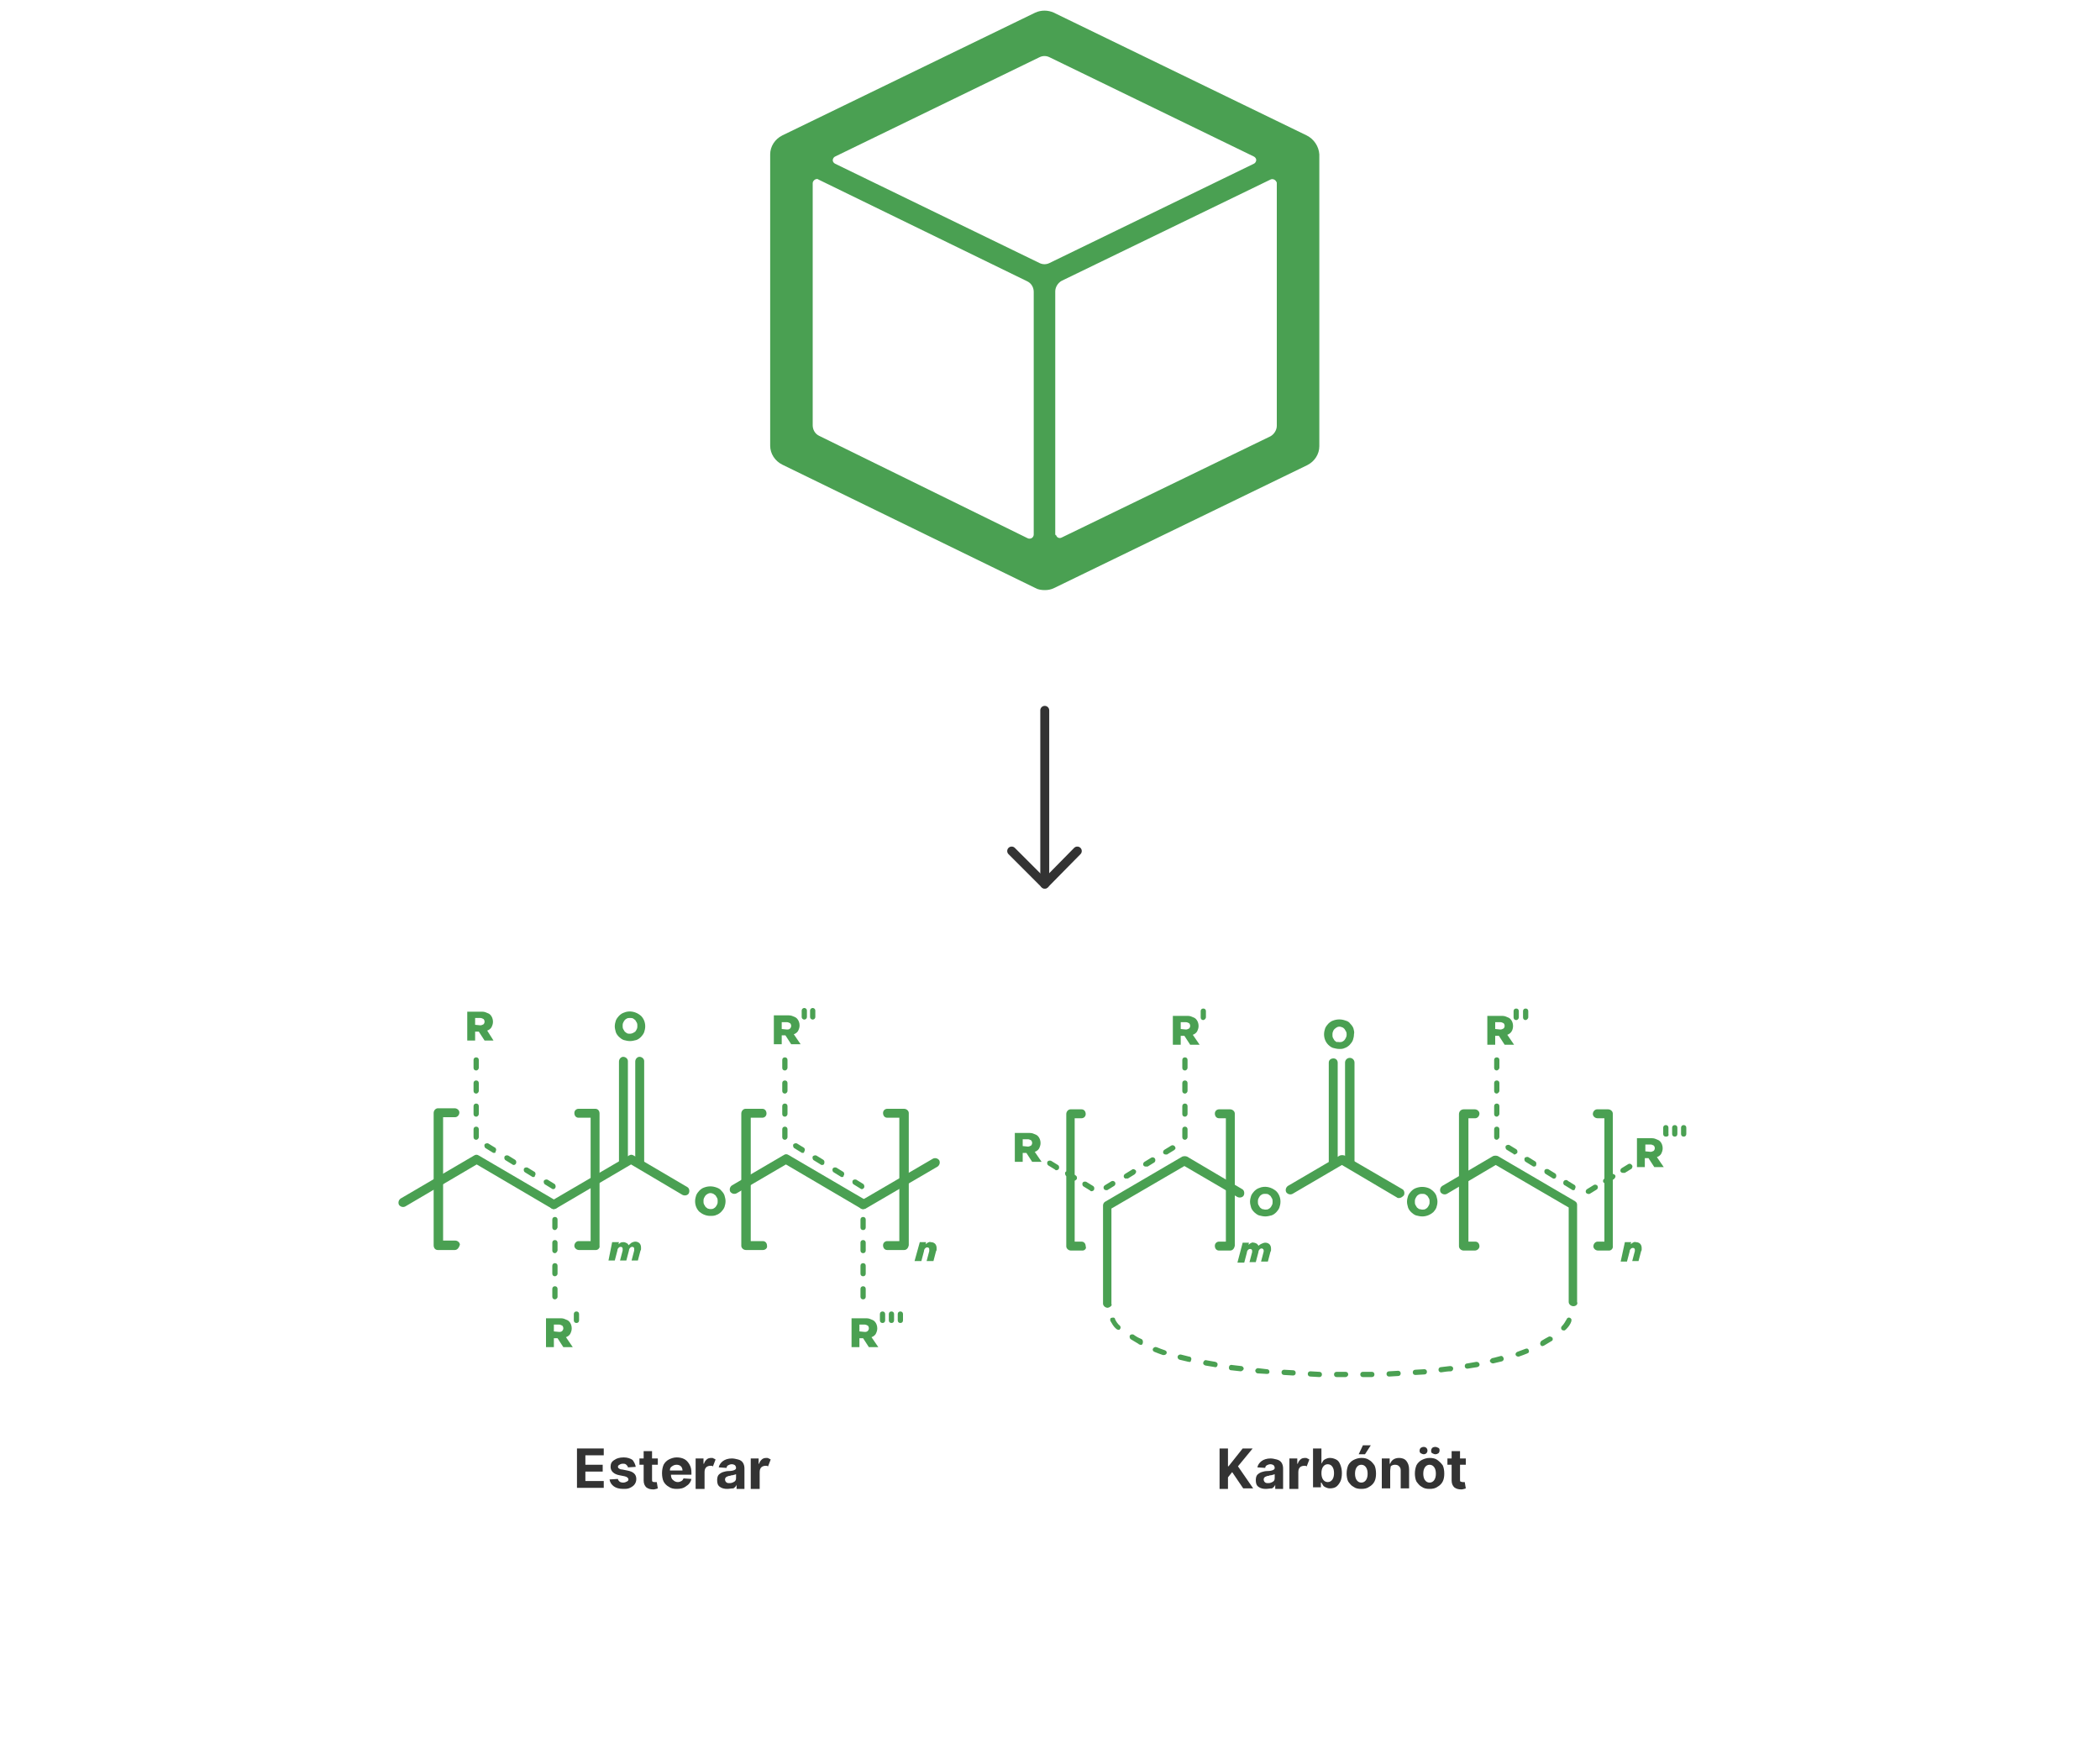 <?xml version="1.0" encoding="utf-8"?>
<!-- Generator: Adobe Illustrator 23.0.6, SVG Export Plug-In . SVG Version: 6.00 Build 0)  -->
<svg version="1.1" id="Layer_1" xmlns="http://www.w3.org/2000/svg" xmlns:xlink="http://www.w3.org/1999/xlink" x="0px" y="0px"
	 viewBox="0 0 400 332" style="enable-background:new 0 0 400 332;" xml:space="preserve">
<style type="text/css">
	.st0{fill:#4AA052;}
	.st1{fill:none;stroke:#333333;stroke-width:1.7;stroke-linecap:round;stroke-linejoin:round;}
	.st2{fill:none;stroke:#4AA052;stroke-linecap:round;stroke-linejoin:round;}
	.st3{enable-background:new    ;}
	.st4{fill:#333333;}
</style>
<title>gefn-mynd-03-is-04</title>
<g id="teikningar">
	<path class="st0" d="M248.9,25.8L200.7,2.4c-1.1-0.5-2.4-0.5-3.5,0L149,25.8c-1.4,0.7-2.3,2.1-2.3,3.6v55.5c0,1.5,0.9,2.9,2.3,3.6
		l48.2,23.5c0.5,0.3,1.2,0.4,1.8,0.4l0,0c0.6,0,1.2-0.1,1.8-0.4l48.2-23.4c1.4-0.7,2.3-2.1,2.3-3.6V29.4
		C251.2,27.9,250.3,26.5,248.9,25.8z M199.9,10.9l38.9,18.9c0.4,0.2,0.6,0.6,0.4,1c-0.1,0.2-0.2,0.3-0.4,0.4l-38.9,18.9
		c-0.6,0.3-1.3,0.3-1.9,0l-38.9-18.9c-0.4-0.2-0.6-0.6-0.4-1c0.1-0.2,0.2-0.3,0.4-0.4L198,10.9C198.6,10.6,199.3,10.6,199.9,10.9z
		 M155.9,34.2l39.8,19.4c0.8,0.4,1.2,1.2,1.2,2v46.2c0,0.4-0.3,0.8-0.8,0.8c-0.1,0-0.2,0-0.4-0.1L156,83c-0.8-0.4-1.2-1.2-1.2-2
		V34.9c0-0.4,0.4-0.8,0.8-0.8C155.7,34.1,155.8,34.1,155.9,34.2z M201,101.7V55.5c0-0.8,0.5-1.6,1.2-2L242,34.2
		c0.4-0.2,0.9,0,1.1,0.4c0.1,0.1,0.1,0.2,0.1,0.3v46.2c0,0.8-0.5,1.6-1.2,2l-39.8,19.3c-0.4,0.2-0.9,0-1-0.4
		C201,101.9,201,101.8,201,101.7z"/>
	<line class="st1" x1="199" y1="135.3" x2="199" y2="168.4"/>
	<polyline class="st1" points="205.2,162.1 199,168.4 192.7,162.1 	"/>
	<path class="st0" d="M105.5,230.3c-0.1,0-0.3,0-0.4-0.1l-14.3-8.4l-13.6,8c-0.4,0.2-0.9,0.1-1.2-0.3c-0.2-0.4-0.1-0.9,0.3-1.2l0,0
		l14-8.2c0.3-0.2,0.6-0.2,0.9,0l14.7,8.6c0.4,0.2,0.5,0.8,0.3,1.2C106,230.2,105.7,230.3,105.5,230.3L105.5,230.3z"/>
	<path class="st0" d="M105.5,230.3c-0.3,0-0.6-0.2-0.7-0.4c-0.2-0.4-0.1-0.9,0.3-1.2c0,0,0,0,0,0l14.7-8.6c0.3-0.2,0.6-0.2,0.9,0
		l10.2,6c0.4,0.2,0.5,0.8,0.3,1.2c-0.2,0.4-0.8,0.5-1.2,0.3l-9.8-5.8l-14.3,8.4C105.8,230.2,105.6,230.3,105.5,230.3z"/>
	<path class="st0" d="M164.4,230.3c-0.2,0-0.3,0-0.4-0.1l-14.3-8.4l-9.4,5.5c-0.4,0.2-0.9,0.1-1.2-0.3c-0.2-0.4-0.1-0.9,0.3-1.2l0,0
		l9.9-5.8c0.3-0.2,0.6-0.2,0.9,0l14.7,8.6c0.4,0.2,0.5,0.8,0.3,1.2C165,230.1,164.7,230.3,164.4,230.3L164.4,230.3z"/>
	<path class="st0" d="M164.4,230.3c-0.5,0-0.8-0.4-0.8-0.9c0-0.3,0.2-0.6,0.4-0.7l13.7-8c0.4-0.2,0.9-0.1,1.2,0.3
		c0.2,0.4,0.1,0.9-0.3,1.2l-13.7,8C164.7,230.3,164.6,230.3,164.4,230.3z"/>
	<path class="st0" d="M86.6,238.1h-3.2c-0.5,0-0.8-0.4-0.8-0.9l0,0v-25.2c0-0.5,0.4-0.9,0.8-0.9c0,0,0,0,0,0h3.2
		c0.5,0,0.9,0.4,0.9,0.8c0,0.5-0.4,0.9-0.8,0.9c0,0,0,0,0,0h-2.3v23.5h2.3c0.5,0,0.9,0.4,0.9,0.8C87.4,237.7,87.1,238.1,86.6,238.1
		C86.6,238.1,86.6,238.1,86.6,238.1z"/>
	<path class="st0" d="M113.5,238.1h-3.2c-0.5,0-0.9-0.4-0.9-0.8c0-0.5,0.4-0.9,0.8-0.9c0,0,0,0,0,0h2.3v-23.5h-2.3
		c-0.5,0-0.8-0.4-0.8-0.9c0-0.5,0.4-0.8,0.8-0.8h3.2c0.5,0,0.8,0.4,0.8,0.9l0,0v25.2C114.3,237.7,113.9,238.1,113.5,238.1z"/>
	<path class="st0" d="M145.3,238.1h-3.2c-0.5,0-0.9-0.4-0.9-0.8v0v-25.2c0-0.5,0.4-0.9,0.8-0.9h0h3.2c0.5,0,0.8,0.4,0.8,0.9
		c0,0.5-0.4,0.8-0.8,0.8H143v23.5h2.3c0.5,0,0.8,0.4,0.8,0.9C146.2,237.7,145.8,238.1,145.3,238.1L145.3,238.1z"/>
	<path class="st0" d="M172.2,238.1H169c-0.5,0-0.8-0.4-0.8-0.9c0-0.5,0.4-0.8,0.8-0.8h2.3v-23.5H169c-0.5,0-0.8-0.4-0.8-0.9
		c0-0.5,0.4-0.8,0.8-0.8h3.2c0.5,0,0.9,0.4,0.9,0.8v0v25.2C173,237.7,172.7,238.1,172.2,238.1z"/>
	<path class="st0" d="M89,192.7h2.6c0.4,0,0.7,0,1.1,0.2c0.3,0.1,0.5,0.2,0.7,0.4c0.3,0.3,0.5,0.8,0.5,1.3l0,0
		c0,0.4-0.1,0.7-0.3,1.1c-0.2,0.3-0.5,0.5-0.8,0.6l1.2,1.9h-1.7l-1.1-1.7h-0.7v1.7H89V192.7z M91.5,195.3c0.2,0,0.4-0.1,0.6-0.2
		c0.1-0.1,0.2-0.3,0.2-0.5l0,0c0-0.2-0.1-0.4-0.2-0.5c-0.2-0.1-0.4-0.2-0.6-0.2h-1v1.3L91.5,195.3z"/>
	<path class="st0" d="M116.6,236.6h1.3l-0.1,0.4c0.1-0.1,0.3-0.2,0.4-0.3c0.2-0.1,0.4-0.1,0.6-0.1c0.2,0,0.4,0.1,0.6,0.2
		c0.2,0.1,0.3,0.3,0.3,0.4c0.2-0.2,0.4-0.3,0.6-0.5c0.2-0.1,0.5-0.2,0.7-0.2c0.3,0,0.6,0.1,0.8,0.3c0.2,0.2,0.3,0.5,0.3,0.8
		c0,0.1,0,0.2,0,0.3c0,0.1,0,0.2-0.1,0.3l-0.5,1.9h-1.2l0.5-1.9c0-0.1,0-0.1,0-0.2c0,0,0-0.1,0-0.1c0-0.1,0-0.2-0.1-0.3
		c-0.1-0.1-0.2-0.1-0.3-0.1c-0.2,0-0.3,0.1-0.4,0.2c-0.1,0.1-0.2,0.3-0.2,0.5l-0.5,1.9h-1.2l0.5-1.9v-0.2c0,0,0-0.1,0-0.1
		c0-0.1,0-0.2-0.1-0.3c-0.1-0.1-0.2-0.1-0.3-0.1c-0.2,0-0.3,0.1-0.4,0.2c-0.1,0.1-0.2,0.3-0.2,0.5l-0.5,1.9h-1.2L116.6,236.6z"/>
	<path class="st0" d="M175.2,236.6h1.2l-0.1,0.4c0.1-0.1,0.3-0.2,0.4-0.3c0.2-0.1,0.4-0.2,0.6-0.1c0.3,0,0.6,0.1,0.8,0.3
		c0.2,0.2,0.3,0.5,0.3,0.8c0,0.1,0,0.2,0,0.3c0,0.1,0,0.2-0.1,0.3l-0.5,1.9h-1.3l0.5-1.9c0-0.1,0-0.1,0-0.2c0,0,0-0.1,0-0.1
		c0-0.1,0-0.2-0.1-0.3c-0.1-0.1-0.2-0.1-0.3-0.1c-0.2,0-0.3,0.1-0.4,0.2c-0.1,0.1-0.2,0.3-0.2,0.5l-0.5,1.9h-1.3L175.2,236.6z"/>
	<path class="st0" d="M120,198.3c-0.4,0-0.8-0.1-1.2-0.2c-0.3-0.1-0.7-0.4-0.9-0.6c-0.3-0.3-0.5-0.6-0.6-0.9
		c-0.1-0.4-0.2-0.7-0.2-1.1l0,0c0-0.4,0.1-0.8,0.2-1.1c0.1-0.3,0.4-0.7,0.6-0.9c0.3-0.3,0.6-0.5,0.9-0.6c1.1-0.5,2.4-0.2,3.3,0.6
		c0.5,0.5,0.8,1.2,0.8,2l0,0c0,0.4-0.1,0.8-0.2,1.1c-0.1,0.3-0.4,0.7-0.6,0.9c-0.3,0.3-0.6,0.5-0.9,0.6
		C120.8,198.2,120.4,198.3,120,198.3z M120,196.9c0.4,0,0.7-0.2,1-0.4c0.1-0.1,0.2-0.3,0.3-0.5c0.1-0.2,0.1-0.4,0.1-0.6l0,0
		c0-0.2,0-0.4-0.1-0.6c-0.1-0.2-0.2-0.3-0.3-0.5c-0.1-0.1-0.3-0.2-0.4-0.3c-0.2-0.1-0.4-0.1-0.6-0.1c-0.2,0-0.4,0-0.6,0.1
		c-0.2,0.1-0.3,0.2-0.4,0.3c-0.1,0.1-0.2,0.3-0.3,0.5c-0.1,0.2-0.1,0.4-0.1,0.6l0,0c0,0.2,0,0.4,0.1,0.6c0.1,0.2,0.2,0.3,0.3,0.5
		c0.1,0.1,0.3,0.2,0.4,0.3C119.6,196.9,119.8,196.9,120,196.9L120,196.9z"/>
	<path class="st0" d="M135.3,231.6c-0.8,0-1.5-0.3-2.1-0.8c-0.5-0.5-0.8-1.2-0.8-2l0,0c0-0.4,0.1-0.8,0.2-1.1
		c0.1-0.3,0.4-0.7,0.6-0.9c0.3-0.3,0.6-0.5,0.9-0.6c0.8-0.3,1.6-0.3,2.4,0c0.3,0.1,0.7,0.3,0.9,0.6c0.3,0.3,0.5,0.6,0.6,0.9
		c0.1,0.4,0.2,0.7,0.2,1.1l0,0c0,0.4-0.1,0.8-0.2,1.1c-0.1,0.3-0.4,0.7-0.6,0.9c-0.3,0.3-0.6,0.5-0.9,0.6
		C136.1,231.6,135.7,231.6,135.3,231.6z M135.3,230.3c0.2,0,0.4,0,0.6-0.1c0.2-0.1,0.3-0.2,0.4-0.3c0.1-0.1,0.2-0.3,0.3-0.5
		c0.1-0.2,0.1-0.4,0.1-0.6l0,0c0-0.2,0-0.4-0.1-0.6c-0.1-0.2-0.2-0.3-0.3-0.5c-0.1-0.1-0.3-0.2-0.4-0.3c-0.4-0.2-0.8-0.2-1.1,0
		c-0.2,0.1-0.3,0.2-0.4,0.3c-0.1,0.1-0.2,0.3-0.3,0.5c-0.1,0.2-0.1,0.4-0.1,0.6l0,0c0,0.2,0,0.4,0.1,0.6c0.1,0.2,0.2,0.3,0.3,0.5
		c0.1,0.1,0.3,0.2,0.4,0.3C134.9,230.2,135.1,230.3,135.3,230.3L135.3,230.3z"/>
	<path class="st0" d="M118.7,222.3c-0.5,0-0.8-0.4-0.8-0.9l0,0v-19.2c0-0.5,0.4-0.9,0.8-0.9c0.5,0,0.9,0.4,0.9,0.8c0,0,0,0,0,0v19.2
		C119.5,221.9,119.2,222.3,118.7,222.3z"/>
	<path class="st0" d="M121.8,222.3c-0.5,0-0.8-0.4-0.8-0.9l0,0v-19.2c0-0.5,0.4-0.9,0.8-0.9c0.5,0,0.9,0.4,0.9,0.8c0,0,0,0,0,0v19.2
		C122.6,221.9,122.3,222.3,121.8,222.3z"/>
	<path class="st0" d="M104,251.1h2.6c0.4,0,0.7,0,1.1,0.2c0.3,0.1,0.5,0.2,0.7,0.4c0.3,0.3,0.5,0.8,0.5,1.3l0,0
		c0,0.4-0.1,0.7-0.3,1.1c-0.2,0.3-0.5,0.5-0.8,0.6l1.3,1.9h-1.8l-1.1-1.7h-0.7v1.7H104V251.1z M106.5,253.7c0.2,0,0.4,0,0.6-0.2
		c0.1-0.1,0.2-0.3,0.2-0.5l0,0c0-0.2-0.1-0.4-0.2-0.5c-0.2-0.1-0.4-0.2-0.6-0.2h-1v1.3L106.5,253.7z"/>
	<path class="st0" d="M109.8,252c-0.3,0-0.5-0.2-0.5-0.5v-1.2c0-0.3,0.2-0.5,0.5-0.5s0.5,0.2,0.5,0.5v1.2
		C110.3,251.8,110.1,252,109.8,252z"/>
	<path class="st0" d="M162.2,251.1h2.6c0.4,0,0.7,0,1.1,0.2c0.3,0.1,0.5,0.2,0.7,0.4c0.3,0.3,0.5,0.8,0.5,1.3l0,0
		c0,0.4-0.1,0.7-0.3,1.1c-0.2,0.3-0.5,0.5-0.8,0.6l1.3,1.9h-1.8l-1.1-1.7h-0.7v1.7h-1.5V251.1z M164.7,253.7c0.2,0,0.4,0,0.6-0.2
		c0.1-0.1,0.2-0.3,0.2-0.5l0,0c0-0.2-0.1-0.4-0.2-0.5c-0.2-0.1-0.4-0.2-0.6-0.2h-1v1.3L164.7,253.7z"/>
	<path class="st0" d="M168.1,252c-0.3,0-0.5-0.2-0.5-0.5v-1.2c0-0.3,0.2-0.5,0.5-0.5s0.5,0.2,0.5,0.5v1.2
		C168.6,251.8,168.4,252,168.1,252z"/>
	<path class="st0" d="M169.8,252c-0.3,0-0.5-0.2-0.5-0.5v-1.2c0-0.3,0.2-0.5,0.5-0.5s0.5,0.2,0.5,0.5v1.2
		C170.3,251.8,170.1,252,169.8,252z"/>
	<path class="st0" d="M171.5,252c-0.3,0-0.5-0.2-0.5-0.5v-1.2c0-0.3,0.2-0.5,0.5-0.5s0.5,0.2,0.5,0.5v1.2
		C172,251.8,171.8,252,171.5,252z"/>
	<path class="st0" d="M105.4,226.5c-0.1,0-0.2,0-0.3-0.1l-1.3-0.8c-0.2-0.1-0.3-0.5-0.2-0.7c0.1-0.2,0.5-0.3,0.7-0.2l1.3,0.8
		c0.2,0.1,0.3,0.5,0.2,0.7C105.7,226.4,105.6,226.5,105.4,226.5z M101.6,224.2c-0.1,0-0.2,0-0.3-0.1l-1.3-0.8
		c-0.2-0.1-0.3-0.4-0.2-0.7c0,0,0,0,0,0c0.1-0.2,0.4-0.3,0.7-0.2l1.3,0.8c0.2,0.1,0.3,0.5,0.1,0.7
		C101.9,224.1,101.8,224.2,101.6,224.2L101.6,224.2z M97.9,221.9c-0.1,0-0.2,0-0.3-0.1l-1.3-0.8c-0.2-0.1-0.3-0.4-0.2-0.7
		c0,0,0,0,0,0c0.1-0.2,0.4-0.3,0.7-0.2c0,0,0,0,0,0l1.3,0.8c0.2,0.1,0.3,0.4,0.2,0.7c0,0,0,0,0,0C98.2,221.8,98,221.9,97.9,221.9z
		 M94.1,219.6c-0.1,0-0.2,0-0.3-0.1l-1.3-0.8c-0.2-0.1-0.3-0.5-0.2-0.7c0.1-0.2,0.5-0.3,0.7-0.2l1.3,0.8c0.2,0.1,0.3,0.5,0.1,0.7
		C94.4,219.6,94.3,219.6,94.1,219.6L94.1,219.6z"/>
	<path class="st0" d="M147.4,193.4h2.6c0.4,0,0.7,0,1.1,0.2c0.3,0.1,0.5,0.2,0.7,0.4c0.3,0.3,0.5,0.8,0.5,1.3l0,0
		c0,0.4-0.1,0.7-0.3,1.1c-0.2,0.3-0.5,0.5-0.8,0.6l1.3,1.9h-1.8l-1.1-1.7h-0.7v1.7h-1.5L147.4,193.4z M149.9,196.1
		c0.2,0,0.4,0,0.6-0.2c0.1-0.1,0.2-0.3,0.2-0.5l0,0c0-0.2-0.1-0.4-0.2-0.5c-0.2-0.1-0.4-0.2-0.6-0.2h-1v1.3L149.9,196.1z"/>
	<line class="st2" x1="153.2" y1="192.5" x2="153.2" y2="193.7"/>
	<line class="st2" x1="154.8" y1="192.5" x2="154.8" y2="193.7"/>
	<path class="st0" d="M206.2,238.2H204c-0.5,0-0.9-0.4-0.9-0.8v0v-25.2c0-0.5,0.4-0.9,0.8-0.9h0h2.1c0.5,0,0.8,0.4,0.8,0.9
		c0,0.5-0.4,0.8-0.8,0.8h-1.3v23.5h1.3c0.5,0,0.8,0.4,0.8,0.9C207,237.8,206.6,238.2,206.2,238.2L206.2,238.2z"/>
	<path class="st0" d="M234.3,238.2h-2.1c-0.5,0-0.8-0.4-0.8-0.9c0-0.5,0.4-0.8,0.8-0.8h1.3V213h-1.3c-0.5,0-0.8-0.4-0.8-0.9
		c0-0.5,0.4-0.8,0.8-0.8h2.1c0.5,0,0.9,0.4,0.9,0.8v0v25.2C235.1,237.8,234.8,238.2,234.3,238.2
		C234.3,238.2,234.3,238.2,234.3,238.2z"/>
	<path class="st0" d="M280.9,238.2h-2.1c-0.5,0-0.9-0.4-0.9-0.8v0v-25.2c0-0.5,0.4-0.9,0.9-0.9l0,0h2.1c0.5,0,0.9,0.4,0.9,0.8
		c0,0.5-0.4,0.9-0.8,0.9c0,0,0,0,0,0h-1.3v23.5h1.3c0.5,0,0.8,0.4,0.8,0.9C281.8,237.8,281.4,238.2,280.9,238.2z"/>
	<path class="st0" d="M306.5,238.2h-2.1c-0.5,0-0.9-0.4-0.9-0.8c0-0.5,0.4-0.9,0.8-0.9c0,0,0,0,0,0h1.3V213h-1.3
		c-0.5,0-0.9-0.4-0.9-0.8c0-0.5,0.4-0.9,0.8-0.9c0,0,0,0,0,0h2.1c0.5,0,0.9,0.4,0.9,0.8v0v25.2C307.3,237.8,306.9,238.2,306.5,238.2
		C306.5,238.2,306.5,238.2,306.5,238.2z"/>
	<path class="st0" d="M309.5,236.6h1.2l-0.1,0.4c0.1-0.1,0.3-0.2,0.4-0.3c0.2-0.1,0.4-0.2,0.6-0.1c0.3,0,0.6,0.1,0.8,0.3
		c0.2,0.2,0.3,0.5,0.3,0.8c0,0.1,0,0.2,0,0.3c0,0.1,0,0.2-0.1,0.3l-0.5,1.9h-1.2l0.5-1.9v-0.1c0,0,0-0.1,0-0.1c0-0.1,0-0.2-0.1-0.3
		c-0.1-0.1-0.2-0.1-0.3-0.1c-0.2,0-0.3,0.1-0.4,0.2c-0.1,0.1-0.2,0.3-0.2,0.5l-0.5,1.9h-1.2L309.5,236.6z"/>
	<path class="st0" d="M236.7,236.7h1.2l-0.1,0.4c0.1-0.1,0.3-0.2,0.4-0.3c0.2-0.1,0.4-0.2,0.6-0.1c0.2,0,0.4,0.1,0.6,0.2
		c0.1,0.1,0.3,0.3,0.3,0.4c0.2-0.2,0.4-0.3,0.6-0.4c0.2-0.1,0.5-0.2,0.7-0.2c0.3,0,0.6,0.1,0.8,0.3c0.2,0.2,0.3,0.5,0.3,0.8
		c0,0.1,0,0.2,0,0.3c0,0.1,0,0.2-0.1,0.3l-0.5,1.9h-1.3l0.5-1.9v-0.1c0,0,0-0.1,0-0.1c0-0.2-0.1-0.3-0.3-0.4c0,0-0.1,0-0.1,0
		c-0.2,0-0.3,0.1-0.4,0.2c-0.1,0.1-0.2,0.3-0.2,0.5l-0.5,1.9H238l0.5-1.9v-0.1c0,0,0-0.1,0-0.1c0-0.1,0-0.2-0.1-0.3
		c-0.1-0.1-0.2-0.1-0.3-0.1c-0.2,0-0.3,0.1-0.4,0.2c-0.1,0.1-0.2,0.3-0.2,0.5l-0.5,1.9h-1.3L236.7,236.7z"/>
	<path class="st0" d="M211,249.1c-0.5,0-0.9-0.4-0.9-0.8v0v-18.7c0-0.3,0.2-0.6,0.4-0.7l14.7-8.6c0.3-0.1,0.6-0.1,0.9,0l10.5,6.2
		c0.4,0.2,0.5,0.8,0.3,1.2c-0.2,0.4-0.8,0.5-1.2,0.3l-10.1-5.9l-13.9,8.1v18.2C211.9,248.6,211.5,249,211,249.1
		C211,249.1,211,249.1,211,249.1z"/>
	<path class="st0" d="M241,231.7c-0.4,0-0.8-0.1-1.2-0.2c-0.3-0.1-0.7-0.4-0.9-0.6c-0.3-0.3-0.5-0.6-0.6-0.9
		c-0.1-0.4-0.2-0.7-0.2-1.1l0,0c0-0.4,0.1-0.8,0.2-1.1c0.1-0.3,0.4-0.7,0.6-0.9c0.3-0.3,0.6-0.5,0.9-0.6c1.1-0.5,2.4-0.2,3.3,0.6
		c0.5,0.5,0.8,1.2,0.8,2l0,0c0,0.4-0.1,0.8-0.2,1.1c-0.1,0.3-0.4,0.7-0.6,0.9c-0.3,0.3-0.6,0.5-0.9,0.6
		C241.8,231.6,241.4,231.7,241,231.7z M241,230.4c0.2,0,0.4,0,0.6-0.1c0.2-0.1,0.3-0.2,0.4-0.3c0.1-0.1,0.2-0.3,0.3-0.5
		c0.1-0.2,0.1-0.4,0.1-0.6l0,0c0-0.2,0-0.4-0.1-0.6c-0.1-0.2-0.2-0.3-0.3-0.5c-0.1-0.1-0.3-0.2-0.4-0.3c-0.2-0.1-0.4-0.1-0.6-0.1
		c-0.2,0-0.4,0-0.6,0.1c-0.2,0.1-0.3,0.2-0.4,0.3c-0.1,0.1-0.2,0.3-0.3,0.5c-0.1,0.2-0.1,0.4-0.1,0.6l0,0c0,0.2,0,0.4,0.1,0.6
		c0.1,0.2,0.2,0.3,0.3,0.5c0.1,0.1,0.3,0.2,0.4,0.3C240.6,230.3,240.8,230.4,241,230.4z"/>
	<path class="st0" d="M255.1,199.8c-0.4,0-0.8-0.1-1.2-0.2c-0.3-0.1-0.6-0.3-0.9-0.6c-0.5-0.5-0.8-1.2-0.8-2l0,0
		c0-0.4,0.1-0.8,0.2-1.1c0.1-0.3,0.4-0.7,0.6-0.9c0.3-0.3,0.6-0.5,0.9-0.6c0.8-0.3,1.6-0.3,2.4,0c0.4,0.1,0.7,0.3,0.9,0.6
		c0.3,0.3,0.5,0.6,0.6,0.9c0.1,0.4,0.2,0.7,0.1,1.1l0,0c0,0.4-0.1,0.8-0.2,1.1c-0.1,0.3-0.4,0.7-0.6,0.9c-0.3,0.3-0.6,0.5-0.9,0.6
		C255.8,199.8,255.5,199.8,255.1,199.8z M255.1,198.5c0.2,0,0.4,0,0.6-0.1c0.2-0.1,0.3-0.2,0.4-0.3c0.2-0.3,0.4-0.6,0.4-1l0,0
		c0-0.2,0-0.4-0.1-0.6c-0.1-0.2-0.2-0.3-0.3-0.5c-0.1-0.1-0.3-0.3-0.4-0.3c-0.4-0.2-0.8-0.2-1.1,0c-0.3,0.2-0.6,0.4-0.7,0.8
		c-0.1,0.2-0.1,0.4-0.1,0.6l0,0c0,0.2,0,0.4,0.1,0.6c0.1,0.2,0.2,0.3,0.3,0.5c0.1,0.1,0.3,0.2,0.4,0.3
		C254.7,198.4,254.9,198.5,255.1,198.5L255.1,198.5z"/>
	<path class="st0" d="M299.7,248.8c-0.5,0-0.9-0.4-0.9-0.8v0V230l-13.9-8.1l-9.3,5.5c-0.4,0.2-0.9,0.1-1.2-0.3
		c-0.2-0.4-0.1-0.9,0.3-1.2l9.7-5.7c0.3-0.1,0.6-0.1,0.9,0l14.7,8.6c0.3,0.2,0.4,0.4,0.4,0.7V248
		C300.6,248.4,300.2,248.8,299.7,248.8z"/>
	<path class="st0" d="M266.5,228.2c-0.2,0-0.3,0-0.4-0.1l-10.5-6.2l-9.4,5.5c-0.4,0.2-0.9,0.1-1.2-0.3c-0.2-0.4-0.1-0.9,0.3-1.2
		l9.9-5.8c0.3-0.1,0.6-0.1,0.9,0l11,6.4c0.4,0.2,0.5,0.8,0.3,1.2c0,0,0,0,0,0C267.1,228,266.8,228.2,266.5,228.2z"/>
	<path class="st0" d="M270.9,231.7c-0.4,0-0.8-0.1-1.2-0.2c-0.3-0.1-0.7-0.4-0.9-0.6c-0.3-0.3-0.5-0.6-0.6-0.9
		c-0.1-0.4-0.2-0.7-0.2-1.1l0,0c0-0.4,0.1-0.8,0.2-1.1c0.1-0.3,0.4-0.7,0.6-0.9c0.3-0.3,0.6-0.5,0.9-0.6c0.8-0.3,1.6-0.3,2.4,0
		c0.3,0.1,0.7,0.4,0.9,0.6c0.3,0.3,0.5,0.6,0.6,0.9c0.1,0.4,0.2,0.7,0.2,1.1l0,0c0,0.4-0.1,0.8-0.2,1.1c-0.1,0.3-0.4,0.7-0.6,0.9
		C272.4,231.4,271.7,231.7,270.9,231.7L270.9,231.7z M270.9,230.4c0.2,0,0.4,0,0.6-0.1c0.2-0.1,0.3-0.2,0.4-0.3
		c0.1-0.1,0.2-0.3,0.3-0.5c0.1-0.2,0.1-0.4,0.1-0.6l0,0c0-0.2,0-0.4-0.1-0.6c-0.1-0.2-0.2-0.3-0.3-0.5c-0.1-0.1-0.3-0.2-0.4-0.3
		c-0.2-0.1-0.4-0.1-0.6-0.1c-0.2,0-0.4,0-0.6,0.1c-0.2,0.1-0.3,0.2-0.4,0.3c-0.1,0.1-0.2,0.3-0.3,0.5c-0.1,0.2-0.1,0.4-0.1,0.6l0,0
		c0,0.2,0,0.4,0.1,0.6c0.1,0.2,0.2,0.3,0.3,0.5c0.1,0.1,0.3,0.2,0.4,0.3C270.5,230.3,270.7,230.4,270.9,230.4L270.9,230.4z"/>
	<path class="st0" d="M254,222.4c-0.5,0-0.9-0.4-0.9-0.8v0v-19.2c0-0.5,0.4-0.8,0.9-0.8c0.5,0,0.8,0.4,0.8,0.8v19.2
		C254.8,222,254.5,222.4,254,222.4z"/>
	<path class="st0" d="M257.1,222.4c-0.5,0-0.9-0.4-0.9-0.8v0v-19.2c0-0.5,0.4-0.9,0.9-0.9s0.9,0.4,0.9,0.9v19.2
		C257.9,222,257.5,222.4,257.1,222.4z"/>
	<path class="st0" d="M311.8,216.8h2.6c0.4,0,0.7,0,1.1,0.2c0.3,0.1,0.5,0.2,0.7,0.4c0.3,0.3,0.5,0.8,0.5,1.3l0,0
		c0,0.4-0.1,0.7-0.3,1.1c-0.2,0.3-0.5,0.5-0.8,0.6l1.3,1.9h-1.8l-1.1-1.7h-0.7v1.7h-1.5L311.8,216.8z M314.4,219.4
		c0.2,0,0.4-0.1,0.6-0.2c0.1-0.1,0.2-0.3,0.2-0.5l0,0c0-0.2-0.1-0.4-0.2-0.5c-0.2-0.1-0.4-0.2-0.6-0.2h-1v1.3L314.4,219.4z"/>
	<path class="st0" d="M317.3,216.5c-0.3,0-0.5-0.2-0.5-0.5v-1.2c0-0.3,0.2-0.5,0.5-0.5s0.5,0.2,0.5,0.5v1.2
		C317.9,216.3,317.7,216.5,317.3,216.5C317.4,216.5,317.4,216.5,317.3,216.5z"/>
	<path class="st0" d="M319,216.5c-0.3,0-0.5-0.2-0.5-0.5v-1.2c0-0.3,0.2-0.5,0.5-0.5s0.5,0.2,0.5,0.5v1.2
		C319.5,216.3,319.3,216.5,319,216.5C319,216.5,319,216.5,319,216.5z"/>
	<path class="st0" d="M320.7,216.5c-0.3,0-0.5-0.2-0.5-0.5v-1.2c0-0.3,0.2-0.5,0.5-0.5s0.5,0.2,0.5,0.5v1.2
		C321.2,216.3,321,216.5,320.7,216.5C320.7,216.5,320.7,216.5,320.7,216.5z"/>
	<path class="st0" d="M302.5,227.4c-0.2,0-0.3-0.1-0.4-0.2c-0.1-0.2-0.1-0.5,0.2-0.7c0,0,0,0,0,0l1.3-0.8c0.2-0.1,0.5-0.1,0.7,0.2
		c0,0,0,0,0,0c0.1,0.2,0.1,0.5-0.2,0.7c0,0,0,0,0,0l-1.3,0.8C302.6,227.4,302.6,227.5,302.5,227.4z M305.8,225.4
		c-0.2,0-0.3-0.1-0.4-0.2c-0.1-0.2-0.1-0.5,0.2-0.7l1.3-0.8c0.2-0.2,0.5-0.1,0.7,0.1c0.2,0.2,0.1,0.5-0.1,0.7c0,0-0.1,0.1-0.1,0.1
		l-1.3,0.8C306,225.4,305.9,225.4,305.8,225.4L305.8,225.4z M309.1,223.4c-0.2,0-0.3-0.1-0.4-0.2c-0.1-0.2-0.1-0.5,0.2-0.7
		c0,0,0,0,0,0l1.3-0.8c0.3-0.1,0.5,0,0.7,0.3c0.1,0.2,0,0.4-0.1,0.6l-1.3,0.8C309.3,223.4,309.2,223.4,309.1,223.4L309.1,223.4z"/>
	<path class="st0" d="M207.9,226.9c-0.1,0-0.2,0-0.2-0.1l-1.3-0.8c-0.2-0.1-0.3-0.4-0.2-0.7c0.1-0.2,0.4-0.3,0.7-0.2c0,0,0,0,0,0
		l1.3,0.8c0.2,0.1,0.3,0.4,0.2,0.7c0,0,0,0,0,0C208.3,226.8,208.1,226.9,207.9,226.9z M204.6,224.9c-0.1,0-0.2,0-0.2-0.1l-1.3-0.8
		c-0.2-0.1-0.3-0.5-0.2-0.7s0.5-0.3,0.7-0.2l1.3,0.8c0.2,0.1,0.3,0.4,0.2,0.7c0,0,0,0,0,0C204.9,224.8,204.8,224.9,204.6,224.9
		L204.6,224.9z M201.2,222.9c-0.1,0-0.2,0-0.2-0.1l-1.3-0.8c-0.2-0.1-0.3-0.4-0.2-0.7c0.1-0.2,0.4-0.3,0.7-0.2c0,0,0,0,0,0l1.3,0.8
		c0.2,0.1,0.3,0.4,0.2,0.7c0,0,0,0,0,0C201.6,222.8,201.4,222.9,201.2,222.9L201.2,222.9z"/>
	<path class="st0" d="M223.4,193.5h2.6c0.4,0,0.7,0,1.1,0.2c0.3,0.1,0.5,0.2,0.7,0.4c0.3,0.3,0.5,0.8,0.5,1.3l0,0
		c0,0.4-0.1,0.7-0.3,1.1c-0.2,0.3-0.5,0.5-0.8,0.6l1.3,1.9h-1.8l-1.1-1.7h-0.7v1.7h-1.5L223.4,193.5z M225.9,196.1
		c0.2,0,0.4-0.1,0.6-0.2c0.1-0.1,0.2-0.3,0.2-0.5l0,0c0-0.2-0.1-0.4-0.2-0.5c-0.2-0.1-0.4-0.2-0.6-0.2h-1v1.3L225.9,196.1z"/>
	<path class="st0" d="M229.2,194.3c-0.3,0-0.5-0.2-0.5-0.5v-1.2c0-0.3,0.2-0.5,0.5-0.5c0.3,0,0.5,0.2,0.5,0.5v1.2
		C229.7,194,229.4,194.3,229.2,194.3z"/>
	<path class="st0" d="M283.3,193.5h2.6c0.4,0,0.7,0,1.1,0.2c0.3,0.1,0.5,0.2,0.7,0.4c0.3,0.3,0.5,0.8,0.5,1.3l0,0
		c0,0.4-0.1,0.8-0.3,1.1c-0.2,0.3-0.5,0.5-0.8,0.6l1.3,1.9h-1.8l-1.1-1.7h-0.7v1.7h-1.5L283.3,193.5z M285.8,196.1
		c0.2,0,0.4-0.1,0.6-0.2c0.1-0.1,0.2-0.3,0.2-0.5l0,0c0-0.2-0.1-0.4-0.2-0.5c-0.2-0.1-0.4-0.2-0.6-0.2h-1v1.3L285.8,196.1z"/>
	<path class="st0" d="M288.8,194.3c-0.3,0-0.5-0.2-0.5-0.5v-1.2c0-0.3,0.2-0.5,0.5-0.5s0.5,0.2,0.5,0.5v1.2
		C289.3,194,289.1,194.3,288.8,194.3z"/>
	<path class="st0" d="M290.6,194.3c-0.3,0-0.5-0.2-0.5-0.5v-1.2c0-0.3,0.2-0.5,0.5-0.5c0.3,0,0.5,0.2,0.5,0.5v1.2
		C291.1,194,290.8,194.3,290.6,194.3z"/>
	<path class="st0" d="M193.3,215.8h2.6c0.4,0,0.7,0,1.1,0.2c0.3,0.1,0.5,0.2,0.7,0.4c0.3,0.3,0.5,0.8,0.5,1.3l0,0
		c0,0.4-0.1,0.7-0.3,1.1c-0.2,0.3-0.5,0.5-0.8,0.6l1.3,1.9h-1.8l-1.1-1.7h-0.7v1.7h-1.5L193.3,215.8z M195.8,218.4
		c0.2,0,0.4-0.1,0.6-0.2c0.1-0.1,0.2-0.3,0.2-0.5l0,0c0-0.2-0.1-0.4-0.2-0.5c-0.2-0.1-0.4-0.2-0.6-0.2h-1v1.3L195.8,218.4z"/>
	<path class="st0" d="M256.3,262.3L256.3,262.3h-1.7c-0.3,0-0.5-0.2-0.5-0.5c0-0.3,0.2-0.5,0.5-0.5l0,0h1.7c0.3,0,0.5,0.2,0.5,0.5
		c0,0,0,0,0,0C256.8,262.1,256.5,262.3,256.3,262.3z M259.6,262.3c-0.3,0-0.5-0.2-0.5-0.5s0.2-0.5,0.5-0.5h1.7
		c0.3,0,0.5,0.2,0.5,0.5c0,0.3-0.2,0.5-0.5,0.5c0,0,0,0,0,0H259.6L259.6,262.3z M251.3,262.3L251.3,262.3l-1.7-0.1
		c-0.3,0-0.5-0.2-0.5-0.5c0,0,0,0,0,0c0-0.3,0.2-0.5,0.5-0.5l1.7,0.1c0.3,0,0.5,0.2,0.5,0.5S251.6,262.3,251.3,262.3L251.3,262.3z
		 M264.6,262.2c-0.3,0-0.5-0.2-0.5-0.5s0.2-0.5,0.5-0.5l1.7-0.1c0.3,0,0.5,0.2,0.5,0.5s-0.2,0.5-0.5,0.5L264.6,262.2L264.6,262.2z
		 M246.3,262L246.3,262l-1.7-0.1c-0.3,0-0.5-0.2-0.5-0.5c0,0,0,0,0,0c0-0.3,0.2-0.5,0.5-0.5c0,0,0,0,0,0l1.7,0.1
		c0.3,0,0.5,0.2,0.5,0.5S246.6,262,246.3,262L246.3,262z M269.6,261.9c-0.3,0-0.5-0.2-0.5-0.5s0.2-0.5,0.5-0.5l1.7-0.1
		c0.3,0,0.5,0.2,0.5,0.5c0,0.3-0.2,0.5-0.5,0.5L269.6,261.9L269.6,261.9z M241.3,261.7L241.3,261.7l-1.7-0.1c-0.3,0-0.5-0.3-0.5-0.5
		c0,0,0,0,0,0c0-0.3,0.3-0.5,0.5-0.5l1.7,0.2c0.3,0,0.5,0.2,0.5,0.5S241.6,261.7,241.3,261.7L241.3,261.7z M274.5,261.4
		c-0.3,0-0.5-0.2-0.5-0.5s0.2-0.5,0.5-0.5l1.7-0.2c0.3,0,0.5,0.1,0.6,0.4c0,0,0,0,0,0c0,0.3-0.1,0.5-0.4,0.6c0,0,0,0,0,0
		C275.7,261.2,275.2,261.3,274.5,261.4L274.5,261.4z M236.3,261.2L236.3,261.2l-1.8-0.2c-0.3,0-0.5-0.3-0.4-0.6
		c0-0.3,0.3-0.5,0.6-0.4l1.7,0.2c0.3,0,0.5,0.3,0.5,0.5S236.6,261.2,236.3,261.2L236.3,261.2z M279.5,260.7c-0.3,0-0.5-0.2-0.5-0.5
		c0-0.3,0.2-0.5,0.5-0.5l1.7-0.3c0.3,0,0.5,0.1,0.6,0.4s-0.1,0.5-0.4,0.6C280.7,260.5,280.1,260.6,279.5,260.7L279.5,260.7z
		 M231.4,260.4L231.4,260.4l-1.8-0.3c-0.3-0.1-0.5-0.3-0.4-0.6s0.3-0.5,0.6-0.4l1.7,0.3c0.3,0.1,0.5,0.3,0.4,0.6
		C231.9,260.3,231.6,260.5,231.4,260.4L231.4,260.4z M284.4,259.7c-0.3,0-0.5-0.2-0.6-0.4s0.2-0.5,0.4-0.6c0.6-0.1,1.1-0.3,1.6-0.4
		c0.3-0.1,0.5,0.1,0.6,0.4c0.1,0.3-0.1,0.5-0.3,0.6c0,0,0,0,0,0l-1.7,0.4L284.4,259.7z M226.5,259.4h-0.1l-1.7-0.4
		c-0.3-0.1-0.4-0.3-0.4-0.6c0,0,0,0,0,0c0.1-0.3,0.3-0.4,0.6-0.4l1.6,0.4c0.3,0,0.5,0.3,0.4,0.6S226.8,259.5,226.5,259.4
		L226.5,259.4z M289.2,258.4c-0.2,0-0.4-0.1-0.5-0.3c-0.1-0.3,0.1-0.5,0.3-0.6c0.5-0.2,1.1-0.4,1.6-0.6c0.3-0.1,0.5,0,0.6,0.3
		c0.1,0.3,0,0.5-0.3,0.6c0,0,0,0,0,0c-0.5,0.2-1,0.4-1.6,0.6C289.3,258.4,289.2,258.4,289.2,258.4L289.2,258.4z M221.7,258.1h-0.2
		c-0.6-0.2-1.1-0.4-1.6-0.6c-0.3-0.1-0.4-0.4-0.3-0.6s0.4-0.4,0.6-0.3c0,0,0,0,0.1,0c0.5,0.2,1,0.4,1.6,0.6c0.3,0.1,0.4,0.4,0.3,0.6
		C222.1,258,221.9,258.1,221.7,258.1L221.7,258.1z M293.8,256.4c-0.2,0-0.3-0.1-0.4-0.3c-0.1-0.2,0-0.5,0.2-0.7c0,0,0,0,0,0
		c0.5-0.3,1-0.6,1.4-0.8c0.2-0.1,0.5,0,0.7,0.2c0.1,0.2,0.1,0.5-0.1,0.6c-0.5,0.3-1,0.6-1.5,0.9
		C293.9,256.4,293.8,256.4,293.8,256.4L293.8,256.4z M217.1,256.1c-0.1,0-0.2,0-0.2-0.1c-0.5-0.3-1-0.6-1.5-0.9
		c-0.2-0.1-0.3-0.5-0.2-0.7c0.1-0.2,0.4-0.3,0.7-0.2c0,0,0,0,0,0c0.4,0.3,0.9,0.6,1.4,0.8c0.3,0.1,0.4,0.3,0.4,0.6
		C217.7,256.1,217.4,256.3,217.1,256.1L217.1,256.1z M297.8,253.4c-0.1,0-0.2,0-0.3-0.1c-0.2-0.2-0.2-0.5,0-0.7c0,0,0,0,0,0
		c0.4-0.4,0.6-0.8,0.9-1.3c0.1-0.3,0.4-0.4,0.6-0.3c0.3,0.1,0.4,0.4,0.3,0.6c0,0,0,0.1,0,0.1c-0.2,0.6-0.6,1.1-1,1.5
		C298.1,253.4,297.9,253.5,297.8,253.4L297.8,253.4z M213,253.3c-0.1,0-0.3-0.1-0.4-0.2c-0.5-0.4-0.8-1-1.1-1.5
		c-0.1-0.3,0-0.6,0.3-0.6c0.3-0.1,0.6,0,0.6,0.3c0.2,0.4,0.5,0.9,0.9,1.2c0.2,0.2,0.2,0.5,0,0.7c0,0,0,0,0,0
		C213.3,253.3,213.1,253.3,213,253.3z"/>
	<path class="st0" d="M90.7,217.1c-0.3,0-0.5-0.2-0.5-0.5v-1.5c0-0.3,0.2-0.5,0.5-0.5s0.5,0.2,0.5,0.5v1.5
		C91.2,216.8,91,217.1,90.7,217.1z M90.7,212.7c-0.3,0-0.5-0.2-0.5-0.5v-1.5c0-0.3,0.2-0.5,0.5-0.5s0.5,0.2,0.5,0.5v1.5
		C91.2,212.4,91,212.7,90.7,212.7z M90.7,208.3c-0.3,0-0.5-0.2-0.5-0.5v-1.5c0-0.3,0.2-0.5,0.5-0.5s0.5,0.2,0.5,0.5v1.5
		C91.2,208,91,208.3,90.7,208.3z M90.7,203.9c-0.3,0-0.5-0.2-0.5-0.5v-1.5c0-0.3,0.2-0.5,0.5-0.5s0.5,0.2,0.5,0.5v1.5
		C91.2,203.6,91,203.9,90.7,203.9L90.7,203.9z"/>
	<path class="st0" d="M105.7,247.5c-0.3,0-0.5-0.2-0.5-0.5v-1.5c0-0.3,0.2-0.5,0.5-0.5c0.3,0,0.5,0.2,0.5,0.5v1.5
		C106.2,247.3,105.9,247.5,105.7,247.5C105.7,247.5,105.7,247.5,105.7,247.5z M105.7,243.1c-0.3,0-0.5-0.2-0.5-0.5v-1.5
		c0-0.3,0.2-0.5,0.5-0.5c0.3,0,0.5,0.2,0.5,0.5v1.5C106.2,242.9,105.9,243.1,105.7,243.1z M105.7,238.7c-0.3,0-0.5-0.2-0.5-0.5v-1.5
		c0-0.3,0.2-0.5,0.5-0.5c0.3,0,0.5,0.2,0.5,0.5v1.5C106.1,238.5,105.9,238.7,105.7,238.7L105.7,238.7z M105.7,234.3
		c-0.3,0-0.5-0.2-0.5-0.5v-1.5c0-0.3,0.2-0.5,0.5-0.5c0.3,0,0.5,0.2,0.5,0.5v1.5C106.1,234.1,105.9,234.3,105.7,234.3L105.7,234.3z"
		/>
	<path class="st0" d="M149.5,217.1c-0.3,0-0.5-0.2-0.5-0.5v-1.5c0-0.3,0.2-0.5,0.5-0.5s0.5,0.2,0.5,0.5v1.5
		C150,216.8,149.8,217.1,149.5,217.1z M149.5,212.7c-0.3,0-0.5-0.2-0.5-0.5v-1.5c0-0.3,0.2-0.5,0.5-0.5s0.5,0.2,0.5,0.5v1.5
		C150,212.4,149.8,212.7,149.5,212.7z M149.5,208.3c-0.3,0-0.5-0.2-0.5-0.5v-1.5c0-0.3,0.2-0.5,0.5-0.5s0.5,0.2,0.5,0.5v1.5
		C150,208,149.8,208.3,149.5,208.3z M149.5,203.9c-0.3,0-0.5-0.2-0.5-0.5v-1.5c0-0.3,0.2-0.5,0.5-0.5s0.5,0.2,0.5,0.5v1.5
		C150,203.6,149.8,203.9,149.5,203.9L149.5,203.9z"/>
	<path class="st0" d="M164.4,247.5c-0.3,0-0.5-0.2-0.5-0.5v-1.5c0-0.3,0.2-0.5,0.5-0.5c0.3,0,0.5,0.2,0.5,0.5v1.5
		C164.9,247.3,164.7,247.5,164.4,247.5C164.4,247.5,164.4,247.5,164.4,247.5z M164.4,243.1c-0.3,0-0.5-0.2-0.5-0.5v-1.5
		c0-0.3,0.2-0.5,0.5-0.5c0.3,0,0.5,0.2,0.5,0.5v1.5C164.9,242.9,164.7,243.1,164.4,243.1z M164.4,238.7c-0.3,0-0.5-0.2-0.5-0.5v-1.5
		c0-0.3,0.2-0.5,0.5-0.5c0.3,0,0.5,0.2,0.5,0.5v1.5C164.9,238.5,164.7,238.7,164.4,238.7L164.4,238.7z M164.4,234.3
		c-0.3,0-0.5-0.2-0.5-0.5v-1.5c0-0.3,0.2-0.5,0.5-0.5c0.3,0,0.5,0.2,0.5,0.5v1.5C164.9,234.1,164.7,234.3,164.4,234.3L164.4,234.3z"
		/>
	<path class="st0" d="M164.2,226.5c-0.1,0-0.2,0-0.3-0.1l-1.3-0.8c-0.2-0.1-0.3-0.4-0.2-0.7c0,0,0,0,0,0c0.1-0.2,0.4-0.3,0.7-0.2
		l1.3,0.8c0.2,0.1,0.3,0.5,0.2,0.7C164.5,226.4,164.3,226.5,164.2,226.5z M160.4,224.2c-0.1,0-0.2,0-0.3-0.1l-1.3-0.8
		c-0.2-0.1-0.3-0.4-0.2-0.7c0,0,0,0,0,0c0.1-0.2,0.4-0.3,0.7-0.2l1.3,0.8c0.2,0.1,0.3,0.5,0.1,0.7
		C160.7,224.1,160.6,224.2,160.4,224.2L160.4,224.2z M156.6,221.9c-0.1,0-0.2,0-0.3-0.1l-1.3-0.8c-0.2-0.1-0.3-0.5-0.2-0.7
		s0.5-0.3,0.7-0.2l0,0l1.3,0.8c0.2,0.1,0.3,0.4,0.2,0.7c0,0,0,0,0,0C157,221.8,156.8,221.9,156.6,221.9z M152.9,219.6
		c-0.1,0-0.2,0-0.3-0.1l-1.3-0.8c-0.2-0.1-0.3-0.5-0.2-0.7s0.5-0.3,0.7-0.2l1.3,0.8c0.2,0.1,0.3,0.5,0.1,0.7
		C153.2,219.6,153,219.6,152.9,219.6L152.9,219.6z"/>
	<path class="st0" d="M225.7,217.1c-0.3,0-0.5-0.2-0.5-0.5v-1.5c0-0.3,0.2-0.5,0.5-0.5s0.5,0.2,0.5,0.5v1.5
		C226.2,216.8,226,217.1,225.7,217.1z M225.7,212.7c-0.3,0-0.5-0.2-0.5-0.5v-1.5c0-0.3,0.2-0.5,0.5-0.5s0.5,0.2,0.5,0.5v1.5
		C226.2,212.4,226,212.7,225.7,212.7z M225.7,208.3c-0.3,0-0.5-0.2-0.5-0.5v-1.5c0-0.3,0.2-0.5,0.5-0.5s0.5,0.2,0.5,0.5v1.5
		C226.2,208,226,208.3,225.7,208.3z M225.7,203.9c-0.3,0-0.5-0.2-0.5-0.5v-1.5c0-0.3,0.2-0.5,0.5-0.5s0.5,0.2,0.5,0.5v1.5
		C226.2,203.6,226,203.9,225.7,203.9L225.7,203.9z"/>
	<path class="st0" d="M210.7,226.7c-0.3,0-0.5-0.2-0.5-0.5c0-0.2,0.1-0.3,0.2-0.4l1.3-0.8c0.2-0.1,0.5-0.1,0.7,0.2c0,0,0,0,0,0
		c0.1,0.2,0.1,0.5-0.2,0.7l-1.3,0.8C210.9,226.7,210.8,226.7,210.7,226.7z M214.5,224.5c-0.2,0-0.3-0.1-0.4-0.2
		c-0.1-0.2-0.1-0.5,0.2-0.7l1.3-0.8c0.2-0.2,0.5-0.1,0.7,0.1s0.1,0.5-0.1,0.7c0,0-0.1,0.1-0.1,0.1l-1.3,0.8
		C214.7,224.4,214.6,224.5,214.5,224.5z M218.2,222.2c-0.2,0-0.3-0.1-0.4-0.2c-0.1-0.2-0.1-0.5,0.2-0.7l1.3-0.8
		c0.2-0.1,0.5-0.1,0.7,0.2c0.1,0.2,0.1,0.5-0.1,0.7c0,0,0,0,0,0l-1.3,0.8C218.4,222.2,218.3,222.2,218.2,222.2z M222,219.9
		c-0.2,0-0.3-0.1-0.4-0.2c-0.1-0.2-0.1-0.5,0.2-0.7c0,0,0,0,0,0l1.3-0.8c0.2-0.1,0.5-0.1,0.7,0.2s0.1,0.5-0.2,0.7l-1.3,0.8
		C222.2,219.9,222.1,219.9,222,219.9L222,219.9z"/>
	<path class="st0" d="M285.1,217.1c-0.3,0-0.5-0.2-0.5-0.5v-1.5c0-0.3,0.2-0.5,0.5-0.5s0.5,0.2,0.5,0.5v1.5
		C285.6,216.8,285.3,217.1,285.1,217.1z M285.1,212.7c-0.3,0-0.5-0.2-0.5-0.5v-1.5c0-0.3,0.2-0.5,0.5-0.5s0.5,0.2,0.5,0.5v1.5
		C285.6,212.4,285.3,212.7,285.1,212.7z M285.1,208.3c-0.3,0-0.5-0.2-0.5-0.5v-1.5c0-0.3,0.2-0.5,0.5-0.5s0.5,0.2,0.5,0.5v1.5
		C285.6,208,285.3,208.3,285.1,208.3z M285.1,203.9c-0.3,0-0.5-0.2-0.5-0.5v-1.5c0-0.3,0.2-0.5,0.5-0.5s0.5,0.2,0.5,0.5v1.5
		C285.6,203.6,285.3,203.9,285.1,203.9L285.1,203.9z"/>
	<path class="st0" d="M299.7,226.7c-0.1,0-0.2,0-0.3-0.1l-1.3-0.8c-0.3-0.1-0.4-0.4-0.3-0.7c0.1-0.3,0.4-0.4,0.7-0.3
		c0,0,0.1,0,0.1,0.1l1.3,0.8c0.2,0.1,0.3,0.5,0.1,0.7C300,226.6,299.9,226.7,299.7,226.7L299.7,226.7z M296,224.5
		c-0.1,0-0.2,0-0.3-0.1l-1.3-0.8c-0.2-0.1-0.3-0.4-0.2-0.7c0,0,0,0,0,0c0.1-0.2,0.4-0.3,0.7-0.2c0,0,0,0,0,0l1.3,0.8
		c0.2,0.1,0.3,0.4,0.2,0.7c0,0,0,0,0,0C296.3,224.4,296.2,224.5,296,224.5z M292.2,222.2c-0.1,0-0.2,0-0.3-0.1l-1.3-0.8
		c-0.2-0.1-0.3-0.4-0.2-0.7c0,0,0,0,0,0c0.1-0.2,0.5-0.3,0.7-0.2l1.3,0.8c0.2,0.1,0.3,0.4,0.2,0.7
		C292.6,222.1,292.4,222.2,292.2,222.2L292.2,222.2z M288.5,219.9c-0.1,0-0.2,0-0.2-0.1l-1.3-0.8c-0.2-0.1-0.3-0.5-0.2-0.7
		c0.1-0.2,0.5-0.3,0.7-0.2l0,0l1.3,0.8c0.2,0.1,0.3,0.4,0.2,0.7c0,0,0,0,0,0C288.8,219.8,288.6,219.9,288.5,219.9L288.5,219.9z"/>
</g>
<g id="islenska">
	<g class="st3">
		<path class="st4" d="M109.9,283.5v-7.6h5.1v1.3h-3.5v1.8h3.3v1.3h-3.3v1.8h3.5v1.3H109.9z"/>
		<path class="st4" d="M121.1,279.4l-1.5,0.1c0-0.2-0.1-0.3-0.3-0.5s-0.4-0.2-0.7-0.2c-0.2,0-0.5,0.1-0.6,0.2
			c-0.2,0.1-0.3,0.2-0.3,0.4c0,0.1,0.1,0.3,0.2,0.3c0.1,0.1,0.3,0.2,0.6,0.2l1,0.2c1.1,0.2,1.7,0.7,1.7,1.6c0,0.4-0.1,0.7-0.3,1
			c-0.2,0.3-0.5,0.5-0.9,0.7s-0.8,0.2-1.3,0.2c-0.8,0-1.4-0.2-1.8-0.5c-0.4-0.3-0.7-0.7-0.8-1.3l1.6-0.1c0,0.2,0.2,0.4,0.3,0.5
			s0.4,0.2,0.7,0.2c0.3,0,0.5-0.1,0.7-0.2c0.2-0.1,0.3-0.2,0.3-0.4c0-0.3-0.3-0.5-0.7-0.6l-1-0.2c-1.1-0.2-1.7-0.8-1.7-1.6
			c0-0.6,0.2-1,0.7-1.3c0.4-0.3,1-0.5,1.8-0.5c0.7,0,1.3,0.2,1.7,0.5C120.8,278.5,121,278.9,121.1,279.4z"/>
	</g>
	<g class="st3">
		<path class="st4" d="M125.3,277.8v1.2h-1.1v2.8c0,0.2,0,0.4,0.1,0.4c0.1,0.1,0.2,0.1,0.4,0.1c0.1,0,0.1,0,0.2,0s0.1,0,0.2,0
			l0.2,1.2c-0.1,0-0.2,0.1-0.3,0.1c-0.1,0-0.3,0.1-0.5,0.1c-0.6,0-1-0.1-1.4-0.4c-0.3-0.3-0.5-0.7-0.5-1.3v-3h-0.8v-1.2h0.8v-1.4
			h1.6v1.4H125.3z"/>
	</g>
	<g class="st3">
		<path class="st4" d="M128.9,283.6c-0.6,0-1.1-0.1-1.5-0.4c-0.4-0.2-0.8-0.6-1-1c-0.2-0.4-0.3-1-0.3-1.6c0-0.6,0.1-1.1,0.3-1.6
			c0.2-0.4,0.6-0.8,1-1c0.4-0.2,0.9-0.4,1.5-0.4c0.5,0,1,0.1,1.4,0.3c0.4,0.2,0.7,0.5,1,1s0.4,1,0.4,1.6v0.4h-3.9v0
			c0,0.4,0.1,0.8,0.4,1c0.2,0.2,0.5,0.4,0.9,0.4c0.3,0,0.5-0.1,0.7-0.2c0.2-0.1,0.3-0.3,0.4-0.5l1.5,0.1c-0.1,0.5-0.4,1-0.9,1.3
			C130.2,283.5,129.6,283.6,128.9,283.6z M127.6,280.1h2.4c0-0.3-0.1-0.6-0.3-0.8c-0.2-0.2-0.5-0.3-0.8-0.3c-0.4,0-0.6,0.1-0.9,0.3
			C127.7,279.5,127.6,279.7,127.6,280.1z"/>
	</g>
	<g class="st3">
		<path class="st4" d="M132.5,283.5v-5.7h1.5v1h0.1c0.1-0.4,0.3-0.6,0.5-0.8s0.5-0.3,0.9-0.3c0.2,0,0.3,0,0.4,0.1
			c0.1,0,0.2,0.1,0.4,0.2l-0.5,1.3c-0.1,0-0.2-0.1-0.2-0.1c-0.1,0-0.2,0-0.3,0c-0.3,0-0.6,0.1-0.8,0.3c-0.2,0.2-0.3,0.5-0.3,0.9v3.2
			H132.5z"/>
	</g>
	<g class="st3">
		<path class="st4" d="M138.5,283.6c-0.5,0-1-0.1-1.4-0.4c-0.4-0.3-0.5-0.7-0.5-1.3c0-0.4,0.1-0.8,0.3-1c0.2-0.2,0.5-0.4,0.8-0.5
			c0.3-0.1,0.7-0.2,1.1-0.2c0.5,0,0.9-0.1,1.1-0.2c0.2-0.1,0.3-0.2,0.3-0.4v0c0-0.2-0.1-0.4-0.2-0.5s-0.4-0.2-0.6-0.2
			c-0.3,0-0.5,0.1-0.7,0.2c-0.2,0.1-0.3,0.3-0.3,0.5l-1.5-0.1c0.1-0.5,0.4-0.9,0.8-1.2c0.4-0.3,1-0.5,1.7-0.5c0.4,0,0.8,0.1,1.2,0.2
			c0.4,0.1,0.7,0.3,0.9,0.6c0.2,0.3,0.3,0.7,0.3,1.1v3.9h-1.5v-0.8h0c-0.1,0.3-0.3,0.5-0.6,0.7C139.3,283.5,138.9,283.6,138.5,283.6
			z M139,282.5c0.3,0,0.6-0.1,0.9-0.3s0.3-0.5,0.3-0.8v-0.6c-0.1,0-0.2,0.1-0.3,0.1c-0.1,0-0.3,0.1-0.4,0.1s-0.3,0-0.4,0.1
			c-0.3,0-0.5,0.1-0.7,0.2c-0.2,0.1-0.3,0.3-0.3,0.5c0,0.2,0.1,0.4,0.2,0.5C138.5,282.5,138.7,282.5,139,282.5z"/>
		<path class="st4" d="M143,283.5v-5.7h1.5v1h0.1c0.1-0.4,0.3-0.6,0.5-0.8s0.5-0.3,0.9-0.3c0.2,0,0.3,0,0.4,0.1
			c0.1,0,0.2,0.1,0.4,0.2l-0.5,1.3c-0.1,0-0.2-0.1-0.2-0.1c-0.1,0-0.2,0-0.3,0c-0.3,0-0.6,0.1-0.8,0.3c-0.2,0.2-0.3,0.5-0.3,0.9v3.2
			H143z"/>
	</g>
	<g class="st3">
		<path class="st4" d="M232.3,283.5v-7.6h1.6v3.4h0.1l2.7-3.4h1.9l-2.8,3.4l2.9,4.2h-1.9l-2.1-3.1l-0.8,1v2.2H232.3z"/>
		<path class="st4" d="M241.1,283.6c-0.5,0-1-0.1-1.4-0.4c-0.4-0.3-0.5-0.7-0.5-1.3c0-0.4,0.1-0.8,0.3-1c0.2-0.2,0.5-0.4,0.8-0.5
			s0.7-0.2,1.1-0.2c0.5,0,0.9-0.1,1.1-0.2c0.2-0.1,0.3-0.2,0.3-0.4v0c0-0.2-0.1-0.4-0.2-0.5c-0.1-0.1-0.4-0.2-0.6-0.2
			c-0.3,0-0.5,0.1-0.7,0.2c-0.2,0.1-0.3,0.3-0.3,0.5l-1.5-0.1c0.1-0.5,0.4-0.9,0.8-1.2c0.4-0.3,1-0.5,1.7-0.5c0.4,0,0.8,0.1,1.2,0.2
			c0.4,0.1,0.7,0.3,0.9,0.6c0.2,0.3,0.3,0.7,0.3,1.1v3.9h-1.5v-0.8h0c-0.1,0.3-0.3,0.5-0.6,0.7C241.9,283.5,241.5,283.6,241.1,283.6
			z M241.6,282.5c0.3,0,0.6-0.1,0.9-0.3s0.3-0.5,0.3-0.8v-0.6c-0.1,0-0.2,0.1-0.3,0.1c-0.1,0-0.3,0.1-0.4,0.1c-0.1,0-0.3,0-0.4,0.1
			c-0.3,0-0.5,0.1-0.7,0.2c-0.2,0.1-0.3,0.3-0.3,0.5c0,0.2,0.1,0.4,0.2,0.5C241.1,282.5,241.3,282.5,241.6,282.5z"/>
		<path class="st4" d="M245.6,283.5v-5.7h1.5v1h0.1c0.1-0.4,0.3-0.6,0.5-0.8c0.2-0.2,0.5-0.3,0.9-0.3c0.2,0,0.3,0,0.4,0.1
			c0.1,0,0.2,0.1,0.4,0.2l-0.5,1.3c-0.1,0-0.2-0.1-0.2-0.1c-0.1,0-0.2,0-0.3,0c-0.3,0-0.6,0.1-0.8,0.3s-0.3,0.5-0.3,0.9v3.2H245.6z"
			/>
		<path class="st4" d="M250.1,283.5v-7.6h1.6v2.9h0c0.1-0.2,0.2-0.3,0.3-0.5c0.1-0.2,0.3-0.3,0.5-0.4c0.2-0.1,0.5-0.2,0.8-0.2
			c0.4,0,0.8,0.1,1.2,0.3s0.6,0.5,0.8,1s0.3,1,0.3,1.6c0,0.6-0.1,1.2-0.3,1.6c-0.2,0.4-0.5,0.8-0.8,1s-0.7,0.3-1.2,0.3
			c-0.3,0-0.6-0.1-0.8-0.2s-0.4-0.2-0.5-0.4c-0.1-0.2-0.2-0.3-0.3-0.5h-0.1v0.9H250.1z M251.7,280.6c0,0.5,0.1,0.9,0.3,1.2
			s0.5,0.5,0.9,0.5c0.4,0,0.7-0.2,0.9-0.5c0.2-0.3,0.3-0.7,0.3-1.2c0-0.5-0.1-0.9-0.3-1.2s-0.5-0.5-0.9-0.5c-0.4,0-0.7,0.2-0.9,0.5
			S251.7,280.1,251.7,280.6z"/>
		<path class="st4" d="M259.3,283.6c-0.6,0-1.1-0.1-1.5-0.4c-0.4-0.2-0.7-0.6-1-1c-0.2-0.4-0.3-1-0.3-1.5c0-0.6,0.1-1.1,0.3-1.6
			c0.2-0.4,0.6-0.8,1-1c0.4-0.2,0.9-0.4,1.5-0.4s1.1,0.1,1.5,0.4c0.4,0.2,0.7,0.6,1,1c0.2,0.4,0.3,1,0.3,1.6c0,0.6-0.1,1.1-0.3,1.5
			c-0.2,0.4-0.6,0.8-1,1C260.4,283.5,259.9,283.6,259.3,283.6z M259.3,282.4c0.4,0,0.7-0.2,0.9-0.5c0.2-0.3,0.3-0.7,0.3-1.2
			s-0.1-0.9-0.3-1.2c-0.2-0.3-0.5-0.5-0.9-0.5c-0.4,0-0.7,0.2-0.9,0.5c-0.2,0.3-0.3,0.7-0.3,1.2s0.1,0.9,0.3,1.2
			C258.6,282.2,258.9,282.4,259.3,282.4z M258.8,277l0.8-1.7h1.5l-1.1,1.7H258.8z"/>
		<path class="st4" d="M264.8,280.2v3.3h-1.6v-5.7h1.5v1h0.1c0.1-0.3,0.3-0.6,0.6-0.8c0.3-0.2,0.7-0.3,1.1-0.3
			c0.6,0,1.1,0.2,1.4,0.6s0.5,0.9,0.5,1.6v3.6h-1.6v-3.4c0-0.4-0.1-0.6-0.3-0.8s-0.4-0.3-0.8-0.3c-0.3,0-0.6,0.1-0.8,0.3
			C264.9,279.5,264.8,279.8,264.8,280.2z"/>
		<path class="st4" d="M272.3,283.6c-0.6,0-1.1-0.1-1.5-0.4c-0.4-0.2-0.7-0.6-1-1c-0.2-0.4-0.3-1-0.3-1.5c0-0.6,0.1-1.1,0.3-1.6
			c0.2-0.4,0.6-0.8,1-1c0.4-0.2,0.9-0.4,1.5-0.4s1.1,0.1,1.5,0.4s0.7,0.6,1,1c0.2,0.4,0.3,1,0.3,1.6c0,0.6-0.1,1.1-0.3,1.5
			c-0.2,0.4-0.6,0.8-1,1C273.4,283.5,272.9,283.6,272.3,283.6z M271.2,277c-0.2,0-0.4-0.1-0.6-0.2c-0.2-0.2-0.2-0.3-0.2-0.5
			c0-0.2,0.1-0.4,0.2-0.5c0.2-0.1,0.3-0.2,0.6-0.2c0.2,0,0.4,0.1,0.5,0.2s0.2,0.3,0.2,0.5c0,0.2-0.1,0.4-0.2,0.5
			S271.4,277,271.2,277z M272.3,282.4c0.4,0,0.7-0.2,0.9-0.5c0.2-0.3,0.3-0.7,0.3-1.2s-0.1-0.9-0.3-1.2c-0.2-0.3-0.5-0.5-0.9-0.5
			c-0.4,0-0.7,0.2-0.9,0.5c-0.2,0.3-0.3,0.7-0.3,1.2s0.1,0.9,0.3,1.2S271.9,282.4,272.3,282.4z M273.4,277c-0.2,0-0.4-0.1-0.6-0.2
			s-0.2-0.3-0.2-0.5c0-0.2,0.1-0.4,0.2-0.5s0.3-0.2,0.6-0.2c0.2,0,0.4,0.1,0.6,0.2c0.2,0.1,0.2,0.3,0.2,0.5c0,0.2-0.1,0.4-0.2,0.5
			C273.8,276.9,273.7,277,273.4,277z"/>
		<path class="st4" d="M279.2,277.8v1.2h-1.1v2.8c0,0.2,0,0.4,0.1,0.4s0.2,0.1,0.4,0.1c0.1,0,0.1,0,0.2,0c0.1,0,0.1,0,0.2,0l0.2,1.2
			c-0.1,0-0.2,0.1-0.3,0.1c-0.1,0-0.3,0.1-0.5,0.1c-0.6,0-1-0.1-1.4-0.4c-0.3-0.3-0.5-0.7-0.5-1.3v-3h-0.8v-1.2h0.8v-1.4h1.6v1.4
			H279.2z"/>
	</g>
</g>
</svg>
